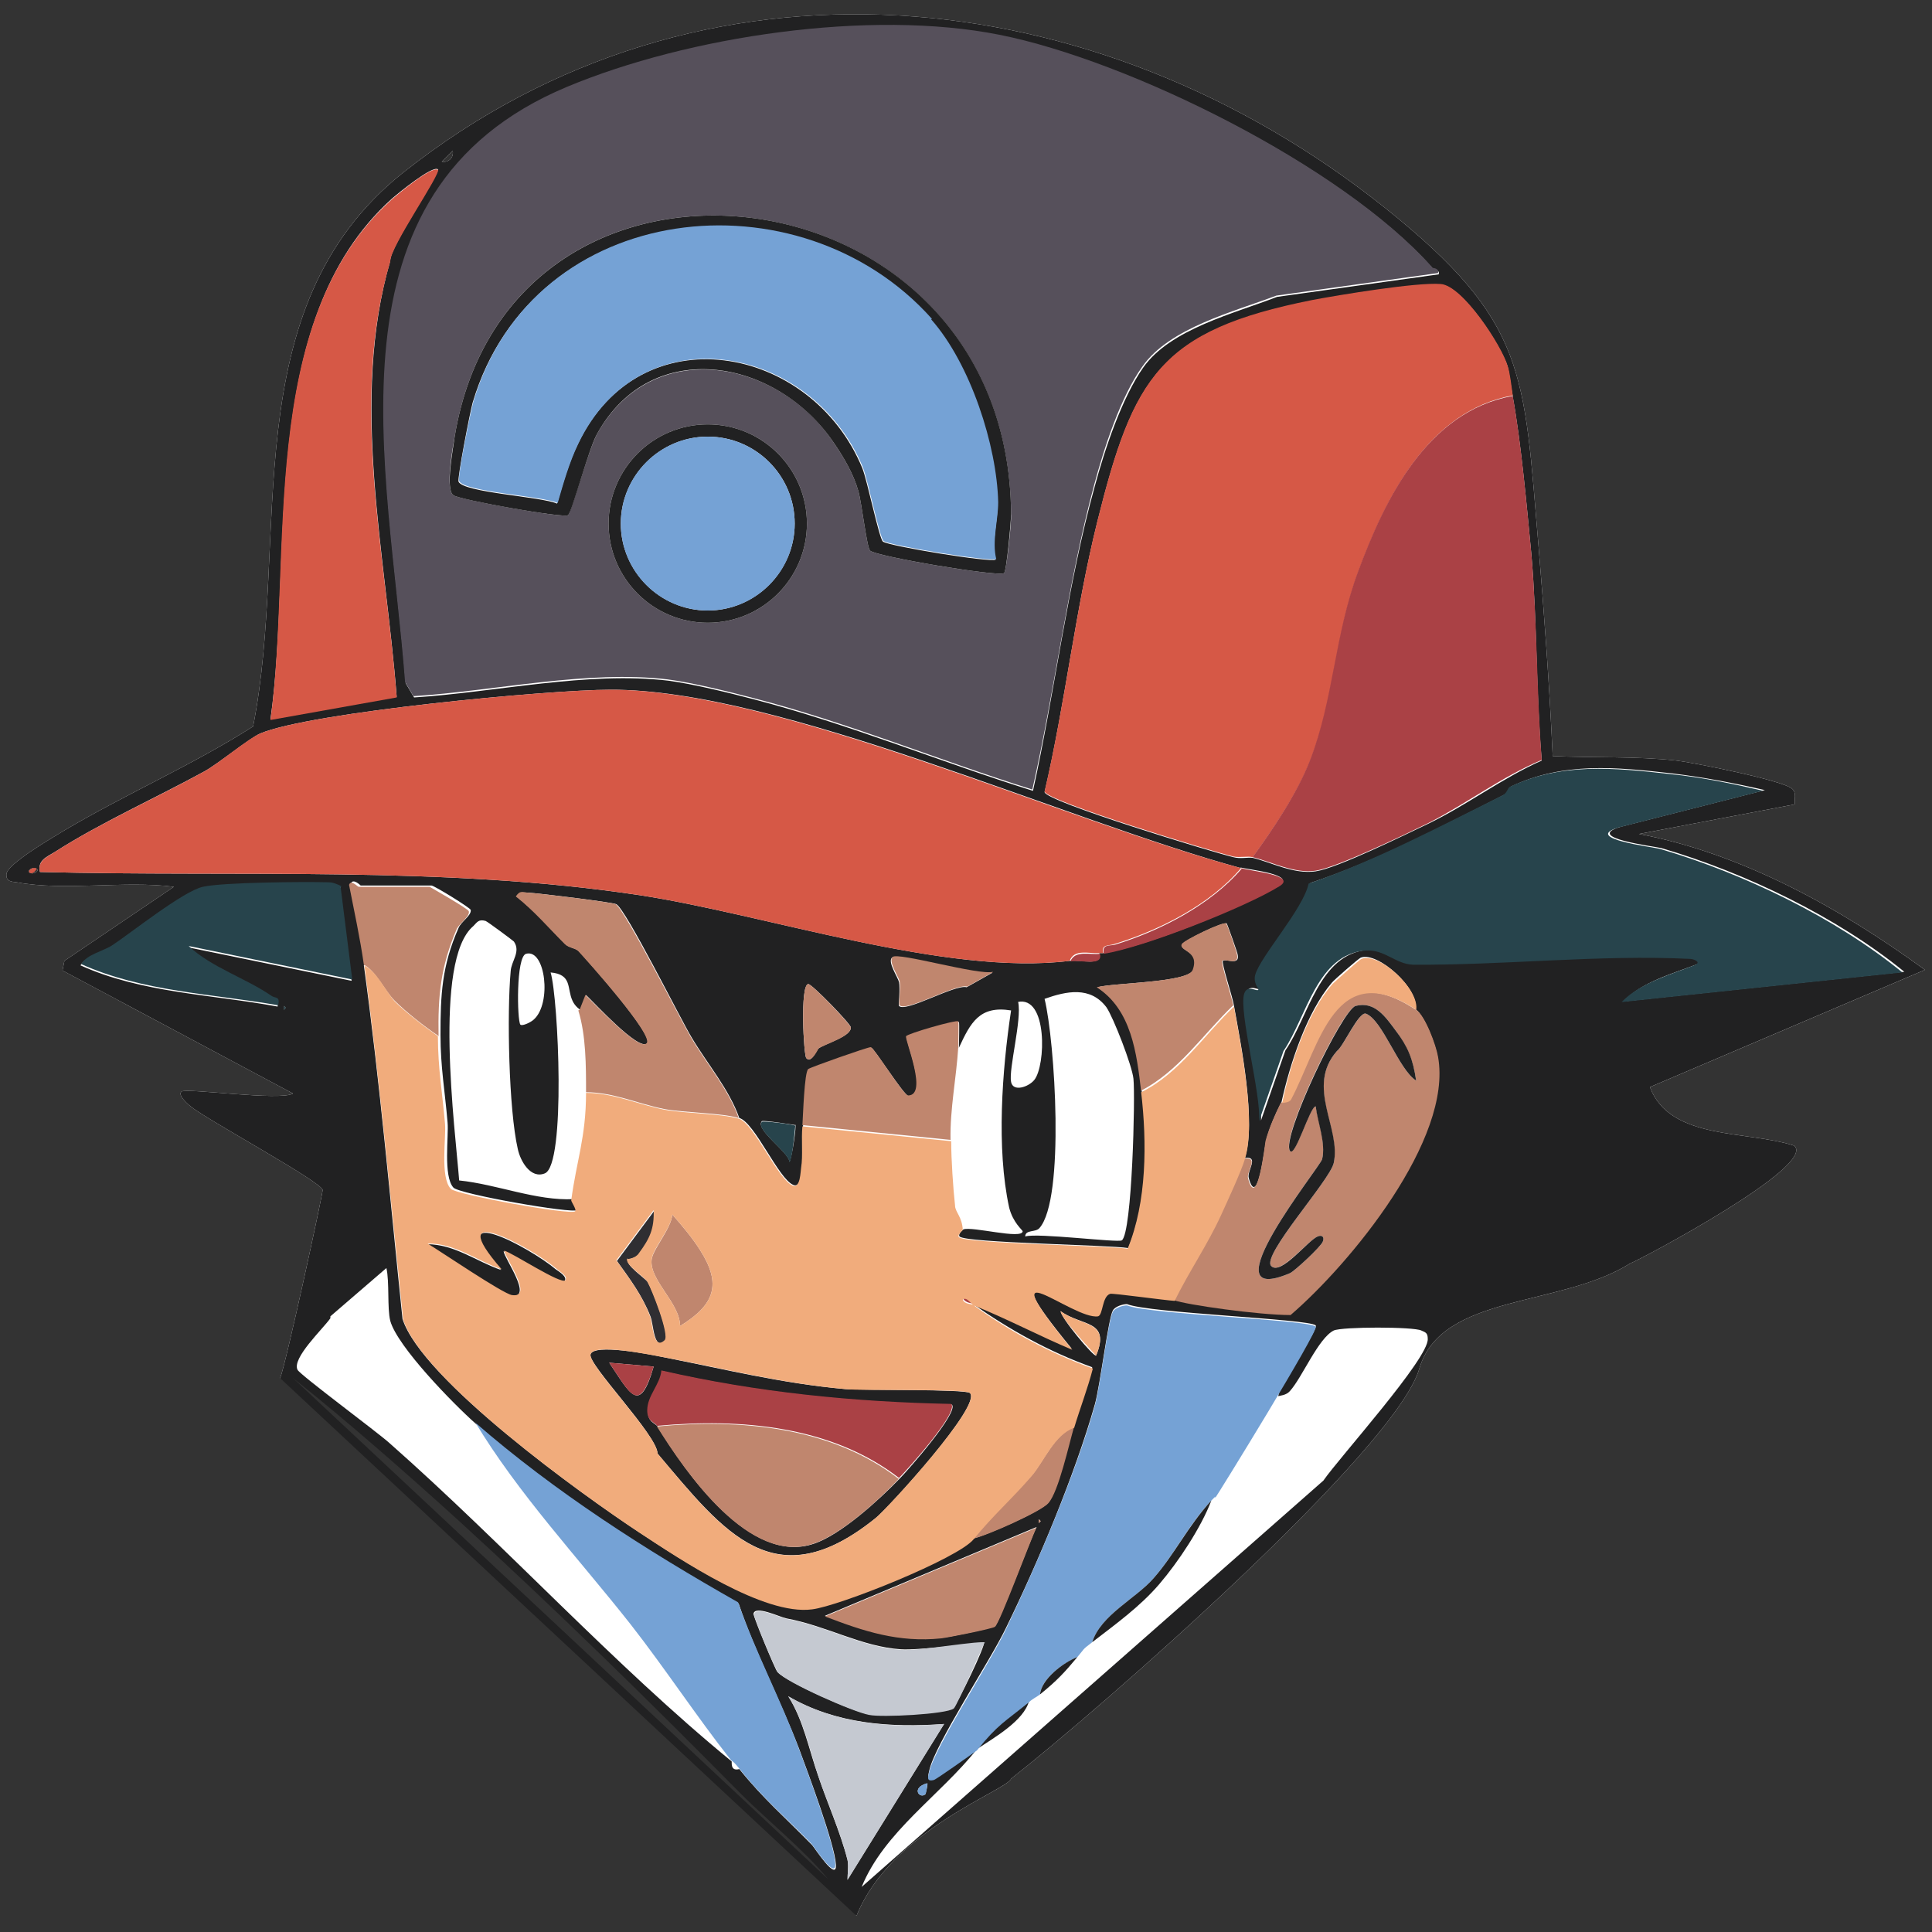 <?xml version="1.0" encoding="UTF-8"?>
<svg id="Ebene_1" data-name="Ebene 1" xmlns="http://www.w3.org/2000/svg" viewBox="0 0 30 30">
  <rect x="0" y="0" width="30" height="30" fill="#333333" stroke="none"/>
  <defs>
    <style>
      .cls-1 {
        fill: #aa4145;
      }

      .cls-2 {
        fill: #212122;
      }

      .cls-3 {
        fill: #56505b;
      }

      .cls-4 {
        fill: #c5c9d1;
      }

      .cls-5 {
        fill: #75a2d5;
      }

      .cls-6 {
        fill: #c0866e;
      }

      .cls-7 {
        fill: #fff;
      }

      .cls-8 {
        fill: #f1ac7c;
      }

      .cls-9 {
        fill: #d65846;
      }

      .cls-10 {
        fill: #2f2e32;
      }

      .cls-11 {
        fill: #27444c;
      }
    </style>
  </defs>
  <path class="cls-7" d="M6.86,2.51c.1.02.19-.06.17-.17l-.17.17ZM.57,13.49c-.06-.04-.16.03-.11.06.06.04.16-.03.11-.06ZM4.41,15.62v.06l.03-.03-.03-.03ZM4.35,21.4c.09-.22.66-2.85.66-2.92,0-.12-1.81-1.1-2.05-1.3-.04-.03-.21-.18-.14-.23.07-.06,1.53.15,1.73.03l-3.58-1.91.03-.15,1.7-1.15c-.77-.1-1.69.07-2.44-.07-.08-.01-.17-.01-.16-.13.02-.16.71-.56.89-.67.96-.57,2-1.02,2.94-1.62.58-2.93-.32-6.49,2.33-8.6,4.63-3.67,10.78-3.02,15.25.55,2.21,1.77,2.15,2.55,2.38,5.25.09,1.08.17,2.17.22,3.26.63.03,1.29,0,1.92.07.26.03,1.67.31,1.8.44.07.07.03.15.04.24l-2.42.46c1.6.3,3.14,1.16,4.44,2.11l-4.27,1.82c.31.83,1.51.67,2.24.91.36.31-2.37,1.76-2.55,1.83-1.08.68-2.93.47-3.27,1.63-.37,1.27-4.95,5.28-6.34,6.37-.06.18-1.87.8-2.4,2.13l-.43-.59c-.36-.44-.95-.92-1.35-1.32-1.42-1.44-2.88-2.87-4.39-4.25-.84-.76-1.69-1.51-2.58-2.22"/>
  <g>
    <path class="cls-2" d="M22.24,4.16c-1.4-1.57-4.66-3.19-6.71-3.6s-4.83.02-6.72.81c-3.87,1.62-2.76,5.91-2.51,9.24l.13.22c1.26-.08,2.7-.41,3.95-.26.38.05.95.19,1.33.29,1.46.38,2.89.97,4.33,1.42.34-1.54.54-3.22.96-4.73.15-.56.42-1.37.75-1.84.42-.6,1.41-.84,2.08-1.1l2.51-.35c.02-.08-.06-.04-.09-.08ZM6.86,2.51c.1.02.19-.06.17-.17l-.17.17ZM6.8,2.63c-.08-.07-.63.38-.72.46-2.1,1.9-1.52,5.53-1.88,8.08l1.96-.35c-.17-2.21-.73-4.6-.1-6.77-.01-.22.79-1.37.74-1.43ZM23.49,6.15c-.03-.14-.05-.35-.08-.46-.1-.32-.7-1.25-1.04-1.27-.37-.03-1.59.17-2,.25-2.36.47-2.77,1.19-3.33,3.43-.34,1.36-.5,2.83-.82,4.2.03.15,2.6.93,2.93,1.01.11.03.22,0,.3.01.29.07.64.26.98.21s1.39-.57,1.75-.74c.6-.29,1.15-.71,1.76-.98-.09-1.06-.07-2.14-.16-3.19-.07-.74-.16-1.74-.29-2.46ZM19.27,13.48c-2.72-.74-7.18-2.78-9.79-2.77-.96,0-4.66.35-5.44.68-.18.08-.65.47-.87.59-.75.41-1.6.79-2.32,1.25-.13.08-.27.13-.23.31,3.08.08,6.26-.1,9.31.36,1.97.3,4.76,1.26,6.68,1.02.18-.02.51.09.46-.12.02,0,.04,0,.06,0,.61-.08,2.2-.72,2.73-1.05.27-.17-.43-.24-.6-.28ZM27.41,12.27c-.48-.11-.95-.2-1.44-.26-.89-.1-1.69-.18-2.5.2-.04.02-.05.1-.11.13-.97.49-1.96,1.02-3.01,1.37-.09.4-.76,1.13-.83,1.42-.03.12.05.2.05.22,0,.05-.17-.09-.22.07-.09.27.26,1.6.23,1.98l.38-1.09c.36-.52.52-1.5,1.28-1.56.29-.02.46.21.73.22,1.42,0,2.9-.16,4.31-.09.03,0,.17.04.08.09-.39.15-.87.28-1.15.58l4.36-.46c-1.04-.85-2.47-1.54-3.77-1.92-.12-.03-1.21-.16-.64-.33l2.28-.58ZM.57,13.49c-.06-.04-.16.03-.11.06.06.04.16-.03.11-.06ZM5.29,13.78c-.06-.03-.13-.06-.2-.06-.39-.01-1.64,0-1.95.07s-1.12.72-1.41.91c-.13.09-.39.14-.48.29.95.43,2.04.45,3.06.64.03-.15-.04-.1-.11-.15-.39-.27-.92-.44-1.28-.77l2.54.52-.18-1.43ZM5.65,14.99c.25,1.82.41,3.66.6,5.49.3.94,2.79,2.73,3.67,3.31.64.42,1.93,1.28,2.68,1.19.42-.06,2.27-.79,2.51-1.09.21-.05,1.05-.42,1.16-.55.16-.18.32-.92.4-1.19.09-.31.21-.61.29-.92-.67-.24-1.28-.58-1.85-.98.52.21,1.01.47,1.53.69-1.36-1.66.01-.45.4-.52.08-.01.05-.31.19-.35.05-.01.85.1,1,.11.25.02.55.15.83.06.09-.03-.03-.19.09-.18-.1.43.62.21.88.35.93-.8,2.51-2.73,2.29-4.01-.03-.18-.2-.63-.34-.73.06-.32-.59-.9-.85-.8-.03.01-.42.35-.45.39-.39.46-.65,1.26-.78,1.85-.09.18-.19.4-.24.6-.02.07-.13,1.09-.27.58-.03-.11.17-.34-.06-.31.18-.56-.06-1.76-.17-2.37-.02-.13-.2-.67-.17-.69.04-.04.26.08.23-.09,0-.03-.16-.47-.17-.49-.04-.04-.66.26-.69.32-.06.11.28.1.17.4-.08.2-1.24.2-1.49.27.55.35.63,1.01.69,1.62.09.78.09,1.71-.21,2.43-.3-.05-2.53-.08-2.62-.18-.03-.04.06-.11.06-.11.14-.05.91.16.92.03,0-.02-.15-.13-.21-.37-.2-.92-.11-2.13.03-3.06-.49-.08-.63.19-.81.58,0-.07.01-.39,0-.4-.03-.03-.79.2-.81.23-.03.04.35.93.03.92-.07,0-.54-.75-.58-.75-.05,0-.93.31-.97.34-.06.05-.08.72-.09.87-.02.2.01.46-.02.64,0,.05-.01.33-.13.28-.23-.09-.6-.97-.84-1.04-.16-.45-.49-.83-.74-1.25-.17-.28-1.02-1.99-1.17-2.07-.06-.03-1.2-.17-1.38-.18-.09,0-.11-.02-.17.06.28.22.51.49.76.74.06.06.16.06.21.11.13.14,1.17,1.31,1.06,1.43-.13.13-.83-.64-.95-.75l-.09.23s-.08-.05-.12-.14c-.09-.19,0-.41-.34-.44.12.4.24,2.99-.09,3.12-.22.09-.38-.19-.42-.38-.14-.61-.17-2.11-.11-2.76.01-.16.16-.3.05-.46-.02-.02-.41-.31-.44-.32-.11-.03-.13.02-.19.08-.63.53-.28,3.17-.22,3.95.59.06,1.2.32,1.78.29,0,.02.09.15.06.17-.08.06-1.85-.25-1.93-.35-.16-.18-.07-.8-.09-1.01-.04-.48-.11-.86-.11-1.36,0-.62.02-1.07.28-1.66.04-.1.2-.19.19-.28,0-.03-.57-.38-.61-.38h-1.1s-.12-.12-.15-.03c.08.41.18.82.23,1.24ZM8.29,15.83c.28-.25.18-1.1-.12-1.02-.16.04-.14,1.04-.09,1.1.03.03.17-.04.21-.08ZM15.41,15.1c-.22.06-1.48-.31-1.56-.23-.07.07.09.3.11.38.02.09-.01.35,0,.37.1.11.87-.34,1.05-.29l.39-.22ZM12.71,16.28c.11-.08.52-.19.5-.33,0-.05-.6-.67-.66-.67-.13.02-.07,1.11-.03,1.15.08.09.16-.13.19-.15ZM17.18,15.64c-.25-.33-.62-.25-.96-.13.16.65.32,3.11-.08,3.56-.06.07-.22.02-.22.13.18-.06,1.44.1,1.5.06.16-.12.21-2.24.18-2.51-.02-.2-.31-.95-.42-1.11ZM15.81,15.56c.06.27-.15,1.04-.11,1.24.03.16.27.08.36-.03.18-.22.21-1.32-.26-1.21ZM4.41,15.62v.06l.03-.03-.03-.03ZM4.35,21.4c.09-.22.66-2.85.66-2.92,0-.12-1.81-1.1-2.05-1.3-.04-.03-.21-.18-.14-.23.07-.06,1.53.15,1.73.03l-3.58-1.91.03-.15,1.7-1.15c-.77-.1-1.69.07-2.44-.07-.08-.01-.17-.01-.16-.13.02-.16.71-.56.89-.67.96-.57,2-1.02,2.94-1.62.58-2.93-.32-6.49,2.33-8.6,4.63-3.67,10.78-3.02,15.25.55,2.21,1.77,2.15,2.55,2.38,5.25.09,1.08.17,2.17.22,3.26.63.03,1.29,0,1.92.07.26.03,1.67.31,1.8.44.07.07.03.15.04.24l-2.42.46c1.6.3,3.14,1.16,4.44,2.11l-4.27,1.82c.31.83,1.51.67,2.24.91.36.31-2.37,1.76-2.55,1.83-1.08.68-2.93.47-3.27,1.63-.37,1.27-4.95,5.28-6.34,6.37-.06.18-1.87.8-2.4,2.13M12.35,17.47s-.5-.08-.52-.06c-.11.13.42.48.43.63.04-.08.11-.56.09-.58ZM5.13,20.47c-.12.17-.6.62-.51.8.04.08,1.23.96,1.43,1.14,1.79,1.58,3.48,3.44,5.31,4.94.01,0-.03.16.12.12.37.46.72.76,1.13,1.18.03.03.39.59.37.3-.02-.32-.44-1.44-.57-1.79-.29-.76-.68-1.49-.94-2.26-1.43-.8-2.85-1.7-4.08-2.79-.35-.31-1.22-1.2-1.33-1.6-.05-.2-.01-.6-.06-.82l-.87.75v.06ZM20.55,22.99c.24-.35,1.64-1.9,1.62-2.2,0-.09-.03-.1-.1-.13-.12-.06-1.23-.06-1.36,0-.24.12-.49.73-.68.94-.06.07-.16.07-.18.08,0-.17.63-1.04.58-1.1-.11-.1-2.59-.19-2.93-.33-.07,0-.19.04-.22.1-.07.12-.2,1.18-.28,1.46-.31,1.09-.88,2.45-1.38,3.47-.25.52-1.1,1.8-1.19,2.21-.02.08-.04.17.07.13.04-.01.55-.38.67-.46.32-.41.43-.44.81-.75-.08.31-.54.57-.81.75-.57.72-1.44,1.28-1.79,2.14M17.02,21.05c.23-.56-.22-.45-.55-.69,0,.1.51.71.55.69ZM12.86,29.18c-.36-.44-.95-.92-1.35-1.32-1.42-1.44-2.88-2.87-4.39-4.25-.84-.76-1.69-1.51-2.58-2.22M16.13,23.59v.06l.03-.03-.03-.03ZM16.1,23.71l-3.29,1.38c.61.23,1.15.41,1.81.34.09,0,.8-.15.83-.18.07-.06.55-1.35.65-1.55ZM15.29,25.5s-1.02.13-1.3.11c-.61-.04-1.14-.36-1.78-.48-.1-.02-.49-.21-.51-.07,0,.05.33.85.37.9.14.16,1.18.62,1.42.66.19.03,1.2-.02,1.31-.1.05-.03.52-.99.48-1.03ZM14.66,26.77c-.84.06-1.68,0-2.42-.43.24.38.32.83.47,1.25.13.39.34.86.45,1.29.02.1,0,.21,0,.31l1.5-2.42ZM14.37,27.86s.04-.14.03-.17c-.26.07-.12.25-.03.17Z"/>
    <path class="cls-4" d="M14.66,26.77l-1.5,2.42c0-.1.02-.22,0-.31-.11-.44-.32-.9-.45-1.29-.14-.42-.23-.88-.47-1.25.74.43,1.58.5,2.42.43Z"/>
    <path class="cls-6" d="M21.99,15.68c.14.09.31.55.34.73.23,1.28-1.36,3.21-2.29,4.01-.5,0-1.62-.16-1.81-.23.22-.45.51-.87.72-1.33.1-.22.31-.66.37-.87.24-.03.03.2.06.31.14.51.26-.51.27-.58.05-.19.15-.42.24-.6,0,0,.11,0,.14-.06.44-.86.67-2.22,1.94-1.39ZM21.67,16c-.15-.2-.32-.46-.62-.38-.22.06-1.17,2.06-1.02,2.25.08.11.31-.7.4-.69.04.25.16.57.1.82-.03.12-1.82,2.33-.5,1.77.07-.03.48-.41.51-.49.03-.07-.01-.11-.08-.08-.15.06-.58.61-.72.46-.16-.16.91-1.33.97-1.6.11-.54-.44-1.18.05-1.74.1-.07.35-.63.45-.58.26.1.51.87.78,1.04-.05-.33-.13-.52-.32-.78Z"/>
    <path class="cls-6" d="M9,15.68l.09-.23c.12.11.83.88.95.75.12-.12-.93-1.29-1.06-1.43-.05-.05-.15-.05-.21-.11-.25-.25-.48-.52-.76-.74.06-.09.09-.07.17-.06.19.01,1.32.15,1.38.18.14.08,1,1.78,1.17,2.07.25.42.58.8.74,1.25-.27-.08-.84-.08-1.16-.14-.4-.08-.79-.26-1.21-.26,0-.41,0-.88-.12-1.27Z"/>
    <path class="cls-4" d="M15.29,25.5s-.43.99-.48,1.03c-.12.09-1.12.14-1.31.1-.24-.04-1.28-.5-1.42-.66-.04-.05-.38-.85-.37-.9.02-.14.4.05.51.07.64.12,1.16.44,1.78.48.28.02,1.25-.16,1.3-.11Z"/>
    <path class="cls-6" d="M12.46,17.47c.01-.15.03-.82.09-.87.04-.03.92-.34.97-.34.05,0,.51.75.58.75.32,0-.06-.88-.03-.92.02-.04.78-.26.81-.23.01.01,0,.33,0,.4-.03.48-.13.96-.12,1.44l-2.31-.23Z"/>
    <path class="cls-6" d="M6.8,16.08c-.21-.14-.5-.37-.67-.54-.16-.16-.29-.46-.48-.56-.06-.42-.15-.83-.23-1.24.03-.09.13.03.15.03h1.1s.6.34.61.38c.02.08-.14.18-.19.28-.25.59-.29,1.03-.28,1.66Z"/>
    <path class="cls-6" d="M17.72,16.95c-.07-.6-.15-1.27-.69-1.62.25-.07,1.42-.07,1.49-.27.11-.3-.22-.29-.17-.4.03-.06.65-.36.69-.32.02.02.17.46.17.49.03.17-.19.05-.23.09-.03.02.15.57.17.69-.47.45-.85,1.03-1.44,1.33Z"/>
    <path class="cls-6" d="M16.1,23.71c-.1.2-.57,1.49-.65,1.55-.03.03-.74.17-.83.18-.67.07-1.21-.11-1.81-.34l3.29-1.38Z"/>
    <path class="cls-8" d="M21.99,15.68c-1.26-.83-1.49.53-1.94,1.39-.03.06-.14.05-.14.06.12-.59.38-1.39.78-1.85.03-.03.42-.38.45-.39.27-.11.91.47.85.8Z"/>
    <path class="cls-6" d="M16.68,22.15c-.08.27-.24,1.01-.4,1.19-.11.13-.94.5-1.16.55.29-.37.58-.62.9-.98.19-.22.36-.65.66-.75Z"/>
    <path class="cls-6" d="M12.71,16.28s-.11.24-.19.15c-.04-.04-.1-1.14.03-1.15.06,0,.65.62.66.67.02.14-.39.26-.5.33Z"/>
    <path class="cls-11" d="M12.35,17.47s-.04.5-.09.58c-.01-.16-.54-.51-.43-.63.02-.02.5.04.52.06Z"/>
    <path class="cls-8" d="M17.02,21.05s-.56-.59-.55-.69c.32.24.78.14.55.69Z"/>
    <polygon class="cls-6" points="16.13 23.59 16.16 23.62 16.13 23.65 16.13 23.59"/>
    <path class="cls-2" d="M15.06,21.63c.2.18-1.27,1.79-1.46,1.94-1.57,1.27-2.35.23-3.39-1,0-.28-1.09-1.39-1.04-1.54.05-.17.93,0,1.11.04.97.19,1.84.41,2.85.5.28.02,1.86,0,1.93.06ZM10.15,21.22l-.69-.06c.32.47.47.83.69.06ZM10.21,22.15c.44.72,1.44,2.16,2.43,1.82.42-.14,1.01-.68,1.33-1.01.12-.12.93-1.04.81-1.15-1.51-.03-3.02-.18-4.5-.52-.02.22-.22.39-.22.62,0,.18.11.18.16.25Z"/>
    <path class="cls-6" d="M10.87,19.41c.34.53.23.85-.31,1.18,0-.36-.49-.72-.44-1.04.03-.17.3-.47.32-.69.15.17.31.36.43.55Z"/>
    <path class="cls-2" d="M8.77,19.89c-.07.07-.81-.42-.95-.46.01.11.47.74.12.69-.14-.02-1.1-.68-1.31-.8.43,0,.77.27,1.15.4-.96-1.1.45-.35.85-.01.04.03.2.12.13.19Z"/>
    <path class="cls-10" d="M9.75,19.55c-.05.09.26.29.31.36.07.12.35.83.27.91-.18.17-.18-.26-.23-.38-.13-.33-.32-.58-.52-.86l.58-.78c.01.29-.06.44-.23.67-.06.07-.17.08-.17.09Z"/>
    <path class="cls-1" d="M15.12,20.24s-.14,0-.17-.09c.06-.05.13.07.17.09Z"/>
    <path class="cls-2" d="M21.67,16c.19.25.27.44.32.78-.27-.17-.52-.94-.78-1.04-.11-.04-.35.51-.45.58-.49.56.07,1.2-.05,1.74-.06.27-1.13,1.44-.97,1.6.15.15.57-.4.72-.46.07-.03.11.01.08.08-.03.08-.44.46-.51.49-1.32.56.47-1.65.5-1.77.06-.25-.07-.57-.1-.82-.09,0-.32.81-.4.69-.14-.2.81-2.19,1.02-2.25.3-.08.47.18.62.38Z"/>
    <path class="cls-6" d="M13.96,22.96c-.31.33-.9.87-1.33,1.01-.99.34-1.98-1.1-2.43-1.82,1.29-.12,2.7,0,3.75.81Z"/>
    <path class="cls-1" d="M10.21,22.15c-.04-.07-.16-.07-.16-.25,0-.23.2-.4.22-.62,1.48.34,2.99.49,4.5.52.13.12-.69,1.03-.81,1.15-1.05-.81-2.46-.93-3.75-.81Z"/>
    <path class="cls-1" d="M10.15,21.22c-.23.77-.37.41-.69-.06l.69.06Z"/>
    <path class="cls-8" d="M5.65,14.99c.2.09.33.39.48.56.17.17.47.4.67.54,0,.5.07.88.11,1.36.02.21-.08.83.09,1.01.08.09,1.85.41,1.93.35.03-.02-.06-.15-.06-.17.08-.61.23-.98.23-1.67.42,0,.81.18,1.21.26.32.06.88.06,1.16.14.24.07.61.95.84,1.04.12.05.12-.23.13-.28.03-.18,0-.45.02-.64l2.31.23c0,.28.03.73.06,1,0,.1.11.17.12.38,0,0-.09.08-.06.11.08.1,2.31.13,2.62.18.3-.73.3-1.65.21-2.43.59-.29.97-.88,1.44-1.33.11.61.35,1.81.17,2.37-.06.2-.27.65-.37.87-.21.46-.5.88-.72,1.33-.16-.01-.95-.12-1-.11-.13.04-.11.33-.19.35-.39.06-1.76-1.15-.4.52-.52-.22-1.01-.48-1.53-.69-.04-.02-.11-.14-.17-.09.03.08.14.06.17.09.57.41,1.18.74,1.85.98-.08.31-.2.62-.29.92-.31.11-.47.53-.66.75-.31.36-.6.61-.9.98-.24.3-2.09,1.04-2.51,1.09-.75.1-2.04-.77-2.68-1.19-.88-.58-3.37-2.37-3.67-3.31-.19-1.83-.36-3.67-.6-5.49ZM9.75,19.55s.12-.01.17-.09c.17-.23.24-.38.23-.67l-.58.78c.2.28.4.54.52.86.05.12.05.55.23.38.08-.08-.2-.79-.27-.91-.04-.07-.36-.27-.31-.36ZM10.87,19.41c-.12-.19-.28-.38-.43-.55-.02.22-.3.52-.32.69-.05.32.44.68.44,1.04.54-.33.65-.65.31-1.18ZM8.77,19.89c.07-.07-.09-.15-.13-.19-.4-.34-1.81-1.09-.85.01-.38-.13-.73-.41-1.15-.4.2.12,1.17.78,1.31.8.35.05-.11-.58-.12-.69.14.04.88.53.95.46ZM15.06,21.63c-.07-.07-1.66-.03-1.93-.06-1.01-.09-1.88-.32-2.85-.5-.18-.03-1.06-.22-1.11-.04-.05.16,1.04,1.26,1.04,1.54,1.04,1.24,1.82,2.27,3.39,1,.19-.16,1.66-1.76,1.46-1.94Z"/>
    <path class="cls-5" d="M18.87,23.24s-.04.04-.06.06c-.36.38-.58.85-.9,1.21-.27.31-.82.57-.95.99-.17.13-.11.09-.23.23-.2.08-.56.33-.58.58-.05.04-.12.07-.17.12-.38.31-.48.34-.81.75-.11.08-.63.45-.67.46-.12.03-.09-.05-.07-.13.1-.41.95-1.7,1.19-2.21.49-1.03,1.07-2.38,1.38-3.47.08-.28.21-1.33.28-1.46.03-.06.15-.1.22-.1.34.14,2.82.22,2.93.33.06.05-1.54,2.64-1.56,2.66Z"/>
    <path class="cls-5" d="M7.38,22.09c1.24,1.08,2.65,1.98,4.08,2.79.27.77.66,1.5.94,2.26.13.35.55,1.48.57,1.79.02.29-.34-.27-.37-.3-.41-.42-.76-.71-1.13-1.18-.07-.09-.11-.11-.12-.12-.53-.67-1.02-1.42-1.56-2.11-.82-1.04-1.74-2.02-2.42-3.15Z"/>
    <path class="cls-5" d="M14.37,27.86c-.09.08-.23-.1.03-.17,0,.03-.02.17-.03.17Z"/>
    <path class="cls-2" d="M18.81,23.3c-.16.42-.51.95-.81,1.3s-.69.63-1.04.9c.13-.42.68-.68.95-.99.32-.36.54-.82.9-1.21Z"/>
    <path class="cls-2" d="M16.73,25.73c-.2.24-.32.37-.58.58.02-.24.37-.5.58-.58Z"/>
    <path class="cls-3" d="M22.24,4.16s.11,0,.09.08l-2.51.35c-.66.25-1.66.5-2.08,1.1-.34.47-.6,1.28-.75,1.84-.41,1.52-.61,3.19-.96,4.73-1.44-.45-2.86-1.04-4.33-1.42-.38-.1-.95-.24-1.33-.29-1.25-.15-2.69.18-3.95.26l-.13-.22c-.25-3.32-1.36-7.62,2.51-9.24,1.89-.79,4.71-1.21,6.72-.81s5.31,2.03,6.71,3.6ZM12.95,6.88c.15.22.3.47.38.75.05.18.13.87.18.92.09.09,1.99.41,2.08.35.04-.03.12-.81.11-.92-.04-5.46-7.78-6.39-8.64-1.2-.03.17-.15.82-.02.91.1.07,1.71.36,1.78.31.05-.04.32-1.02.45-1.26.85-1.53,2.81-1.17,3.68.14ZM12.53,8.13c0-.85-.69-1.54-1.54-1.54s-1.54.69-1.54,1.54.69,1.54,1.54,1.54,1.54-.69,1.54-1.54Z"/>
    <path class="cls-9" d="M19.27,13.48c-.48.57-1.28.97-1.97,1.18-.09.03-.2,0-.17.14-.02,0-.04,0-.06,0-.16.01-.39-.07-.46.12-1.93.24-4.71-.72-6.68-1.02-3.05-.46-6.23-.28-9.31-.36-.04-.18.11-.23.23-.31.72-.46,1.58-.84,2.32-1.25.22-.12.68-.51.87-.59.78-.33,4.48-.68,5.44-.68,2.61,0,7.06,2.04,9.79,2.77Z"/>
    <path class="cls-9" d="M19.45,13.31c-.08-.02-.19.01-.3-.01-.33-.08-2.9-.86-2.93-1.01.32-1.37.48-2.83.82-4.2.56-2.24.97-2.96,3.33-3.43.42-.08,1.63-.28,2-.25.34.02.95.96,1.04,1.27.04.12.06.32.08.46-1.31.24-1.97,1.58-2.39,2.72-.37.99-.38,2-.75,2.94-.2.51-.57,1.06-.89,1.5Z"/>
    <path class="cls-11" d="M27.41,12.27l-2.28.58c-.56.17.52.3.64.33,1.3.38,2.73,1.07,3.77,1.92l-4.36.46c.29-.3.77-.43,1.15-.58.09-.05-.05-.09-.08-.09-1.41-.07-2.89.1-4.31.09-.27-.01-.44-.24-.73-.22-.76.05-.92,1.03-1.28,1.56l-.38,1.09c.04-.39-.32-1.71-.23-1.98.05-.16.22-.01.22-.07,0-.01-.08-.1-.05-.22.08-.29.75-1.03.83-1.42,1.05-.36,2.04-.89,3.01-1.37.07-.03.08-.11.11-.13.8-.38,1.61-.3,2.5-.2.49.05.97.15,1.44.26Z"/>
    <path class="cls-1" d="M23.49,6.15c.13.72.22,1.72.29,2.46.09,1.06.08,2.14.16,3.19-.62.26-1.17.68-1.76.98-.35.17-1.42.69-1.75.74s-.69-.14-.98-.21c.32-.44.69-.99.89-1.5.37-.95.38-1.95.75-2.94.42-1.14,1.08-2.48,2.39-2.72Z"/>
    <path class="cls-9" d="M6.8,2.63c.06.06-.75,1.21-.74,1.43-.64,2.16-.07,4.55.1,6.77l-1.96.35c.35-2.56-.23-6.18,1.88-8.08.09-.08.64-.54.72-.46Z"/>
    <path class="cls-11" d="M5.29,13.78l.18,1.43-2.54-.52c.35.33.89.5,1.28.77.07.05.14,0,.11.15-1.02-.18-2.11-.21-3.06-.64.09-.15.34-.2.48-.29.29-.19,1.1-.84,1.41-.91s1.56-.08,1.95-.07c.07,0,.14.03.2.06Z"/>
    <path class="cls-1" d="M19.27,13.48c.17.05.87.11.6.28-.53.33-2.13.96-2.73,1.05-.03-.15.08-.12.17-.14.69-.21,1.48-.61,1.97-1.18Z"/>
    <path class="cls-6" d="M15.41,15.1l-.39.22c-.18-.05-.95.4-1.05.29-.02-.02.02-.28,0-.37-.02-.08-.18-.31-.11-.38.08-.08,1.34.29,1.56.23Z"/>
    <path class="cls-1" d="M17.08,14.81c.05.2-.28.09-.46.12.07-.18.3-.1.46-.12Z"/>
    <path class="cls-9" d="M.57,13.49s-.05.1-.11.06c-.04-.03.05-.1.11-.06Z"/>
    <polygon class="cls-11" points="4.41 15.62 4.44 15.65 4.41 15.68 4.41 15.62"/>
    <path class="cls-2" d="M12.95,6.88c-.88-1.31-2.83-1.68-3.68-.14-.13.23-.39,1.22-.45,1.26-.07.05-1.69-.24-1.78-.31-.13-.09,0-.74.02-.91.86-5.19,8.61-4.26,8.64,1.2,0,.11-.07.9-.11.92-.09.06-1.99-.26-2.08-.35-.05-.05-.13-.74-.18-.92-.08-.28-.23-.53-.38-.75ZM14.46,4.96c-2.04-2.3-6.18-1.86-7.12,1.29-.04.14-.24,1.17-.22,1.23.08.17,1.28.23,1.53.34.09-.31.18-.63.32-.92.97-2.05,3.63-1.55,4.42.37.08.2.26,1.09.32,1.14.09.07,1.68.33,1.75.28-.07-.28.04-.61.03-.88-.02-.88-.43-2.16-1.04-2.84Z"/>
    <path class="cls-2" d="M12.53,8.13c0,.85-.69,1.54-1.54,1.54s-1.54-.69-1.54-1.54.69-1.54,1.54-1.54,1.54.69,1.54,1.54ZM12.34,8.13c0-.75-.61-1.35-1.35-1.35s-1.35.61-1.35,1.35.61,1.35,1.35,1.35,1.35-.61,1.35-1.35Z"/>
    <path class="cls-5" d="M14.46,4.96c.61.69,1.02,1.96,1.04,2.84,0,.27-.1.61-.03.88-.08.05-1.67-.21-1.75-.28-.06-.05-.24-.93-.32-1.14-.79-1.91-3.44-2.42-4.42-.37-.14.29-.23.61-.32.92-.25-.11-1.45-.17-1.53-.34-.03-.06.18-1.09.22-1.23.93-3.15,5.07-3.59,7.12-1.29Z"/>
    <circle class="cls-5" cx="10.99" cy="8.13" r="1.35"/>
  </g>
</svg>